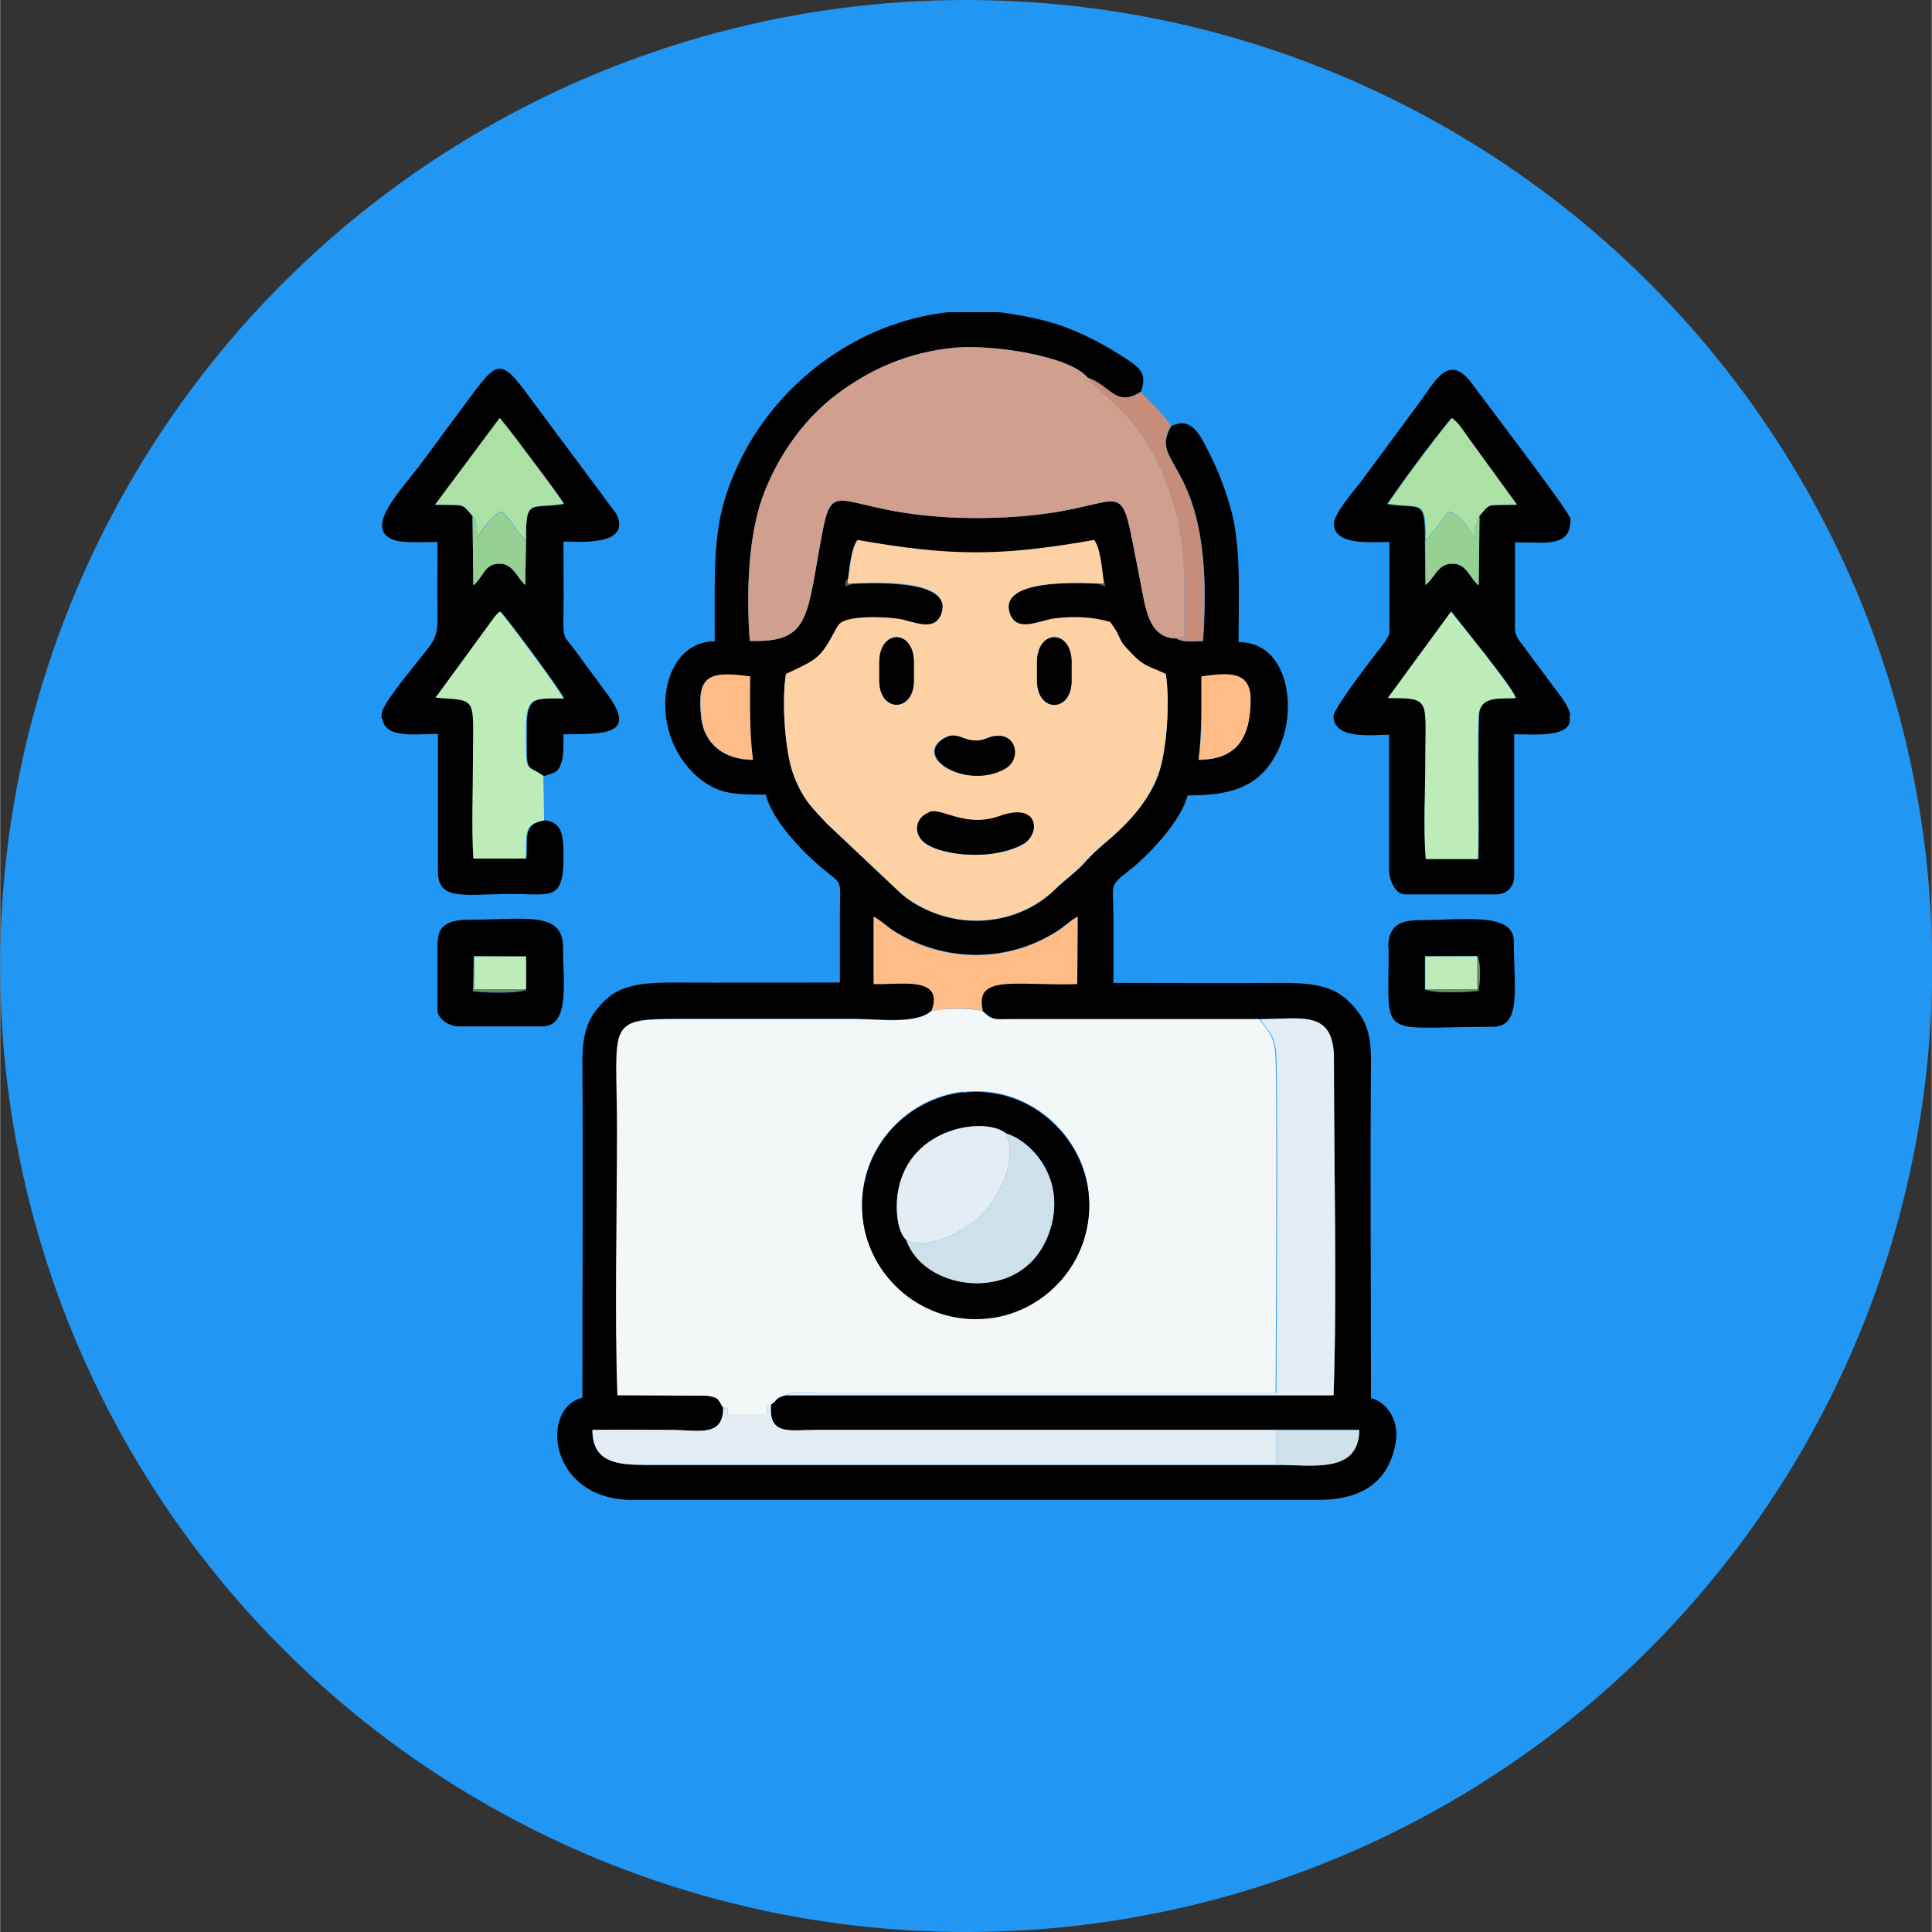 <?xml version="1.0" encoding="UTF-8"?>
<!DOCTYPE svg PUBLIC "-//W3C//DTD SVG 1.1//EN" "http://www.w3.org/Graphics/SVG/1.1/DTD/svg11.dtd">
<!-- Creator: CorelDRAW 2020 (64-Bit) -->
<svg xmlns="http://www.w3.org/2000/svg" xml:space="preserve" width="99.457mm" height="99.458mm" version="1.1" style="shape-rendering:geometricPrecision; text-rendering:geometricPrecision; image-rendering:optimizeQuality; fill-rule:evenodd; clip-rule:evenodd"
viewBox="0 0 48.01 48.02"
 xmlns:xlink="http://www.w3.org/1999/xlink"
 xmlns:xodm="http://www.corel.com/coreldraw/odm/2003">
 <rect x="0" y="0" width="48.01" height="48.02" fill="#333333" stroke="none"/>
 <defs>
  <style type="text/css">
   <![CDATA[
    .fil1 {fill:black}
    .fil0 {fill:#2196F3}
    .fil13 {fill:#5C4C3C}
    .fil12 {fill:#698665}
    .fil11 {fill:#96D193}
    .fil9 {fill:#ACE0A4}
    .fil6 {fill:#BDECB8}
    .fil10 {fill:#C68D7A}
    .fil7 {fill:#CEE0EA}
    .fil4 {fill:#D09F8E}
    .fil5 {fill:#E5EDF4}
    .fil2 {fill:#F3F7F8}
    .fil3 {fill:#FDD1A4}
    .fil8 {fill:#FFBC87}
   ]]>
  </style>
 </defs>
 <g id="Capa_x0020_1">
  <circle class="fil0" cx="24.01" cy="24.01" r="24.01"/>
  <g id="_1703691295680">
   <path class="fil1" d="M24.42 25.12c0.26,0.25 0.3,0.22 0.69,0.21l6.21 -0c1.04,0 1.83,-0.24 1.83,0.99 0,2.57 0.08,5.96 -0.01,8.36l-13.62 0c-0.28,0.07 -0.19,0.12 -0.36,0.23 -0.07,0.78 0.47,0.63 1.11,0.63l11.44 -0 2.07 0c-0.01,1.09 -1.17,0.86 -2.07,0.87l-15.65 -0c-0.73,0 -1.34,-0.06 -1.34,-0.87 0.64,-0.01 1.28,-0 1.92,-0 0.71,0 1.35,0.2 1.33,-0.57 -0.13,-0.19 -0.09,-0.25 -0.41,-0.29l-2.21 -0.01c-0.07,-1.93 -0.01,-4.52 -0.01,-6.57 0,-2.71 -0.31,-2.78 1.58,-2.78l4.32 0c0.6,0 1.54,0.14 1.91,-0.2 0.32,-0.88 -0.77,-0.65 -1.44,-0.67l-0 -1.67c0.19,0.1 0.32,0.24 0.51,0.36 1.04,0.65 2.34,0.78 3.48,0.3 0.21,-0.09 0.4,-0.19 0.57,-0.3 0.19,-0.12 0.31,-0.26 0.51,-0.36l-0.01 1.67c-1.5,0.04 -2.56,-0.26 -2.35,0.66zm-0.89 -17.36l1.3 0c0.12,0.01 0.23,0.03 0.35,0.05 0.84,0.14 1.31,0.29 1.97,0.62 0.35,0.18 0.53,0.29 0.84,0.49 0.3,0.2 0.54,0.35 0.36,0.82 -0.63,0.39 -0.74,-0.15 -1.33,-0.36 -0.43,-0.53 -2.35,-0.82 -3.27,-0.74 -1.24,0.11 -2.2,0.59 -2.97,1.17 -0.7,0.53 -1.35,1.34 -1.77,2.38 -0.42,1.03 -0.47,2.52 -0.38,3.74 1.55,0.05 1.4,-0.62 1.82,-2.77 0.27,-1.36 0.47,-0.38 3.41,-0.29 0.73,0.02 1.47,-0.01 2.18,-0.11 2.1,-0.3 1.77,-0.95 2.29,1.66 0.14,0.7 0.2,1.44 0.91,1.45 0.14,0.11 0.43,0.07 0.66,0.07 0.33,-4.55 -1.41,-4.3 -0.79,-5.35 0.51,-0.25 0.72,0.23 0.96,0.71 0.21,0.42 0.36,0.81 0.5,1.29 0.28,0.93 0.21,2.19 0.21,3.37 1.18,0 1.42,1.49 1.09,2.42 -0.42,1.2 -1.27,1.39 -2.36,1.39 -0.15,0.63 -0.97,1.49 -1.43,1.85 -0.54,0.43 -0.41,0.3 -0.41,1.2 0,0.54 0,1.08 0,1.61 1.4,0 2.81,0.01 4.21,-0 0.73,-0 1.25,0.08 1.63,0.45 0.4,0.39 0.57,0.74 0.56,1.51 -0.02,2.79 -0,5.58 -0,8.36 0.39,0.09 0.7,0.55 0.62,1.07 -0.16,1.03 -0.87,1.45 -1.89,1.46l-17.1 0c-2.08,-0.01 -2.29,-2.29 -1.23,-2.54 0,-2.79 0.02,-5.58 -0,-8.36 -0,-0.79 0.18,-1.16 0.59,-1.54 0.38,-0.36 0.94,-0.42 1.66,-0.42 1.38,0.01 2.77,0 4.15,0 0,-0.56 -0,-1.11 0,-1.67 0,-0.94 0.1,-0.72 -0.44,-1.17 -0.46,-0.38 -1.25,-1.19 -1.4,-1.83 -0.75,0 -1.12,-0.01 -1.57,-0.34 -1.43,-1.06 -1.12,-3.47 0.3,-3.47 0,-2.16 -0.08,-3.07 0.67,-4.57 0.97,-1.93 2.94,-3.37 5.13,-3.61zm6.25 11.13c0.09,-0.7 0.07,-1.36 0.07,-2.07 0.65,-0.09 1.22,-0.15 1.22,0.57 0,0.89 -0.29,1.5 -1.29,1.5zm-11.08 -0c-0.7,0 -1.2,-0.39 -1.28,-1.04 -0.12,-1.07 0.18,-1.17 1.21,-1.03 0,0.71 -0.02,1.37 0.07,2.07zm2.37 -4.5c0.04,-0.29 0.08,-0.76 0.23,-0.96 2.32,0.41 3.56,0.41 5.88,0 0.15,0.19 0.19,0.67 0.23,0.96l0.06 0.19 -0.18 -0.07c-0.57,-0.03 -2.51,-0.11 -2.19,0.76 0.17,0.47 0.72,0.17 1.11,0.11 0.46,-0.06 0.96,-0.04 1.38,0.09l0.15 0.22c0.18,0.36 0.09,0.25 0.4,0.58 0.29,0.31 0.4,0.29 0.83,0.49 0.11,0.66 0.03,1.92 -0.19,2.51 -0.22,0.61 -0.7,1.15 -1.16,1.55 -0.28,0.24 -0.43,0.36 -0.71,0.67 -0.21,0.23 -0.47,0.4 -0.7,0.63 -0.44,0.43 -1.12,0.77 -1.96,0.77 -0.82,0 -1.57,-0.37 -1.96,-0.77l-1.75 -1.65c-0.32,-0.36 -0.58,-0.57 -0.82,-1.2 -0.22,-0.59 -0.3,-1.86 -0.19,-2.51 0.79,-0.37 0.85,-0.38 1.24,-1.11 0.04,-0.07 0.04,-0.07 0.07,-0.11 0.17,-0.25 1.18,-0.2 1.49,-0.15 0.37,0.06 0.88,0.34 1.06,-0.12 0.32,-0.86 -1.61,-0.78 -2.19,-0.76l-0.19 0.06c0,-0.19 -0.03,-0.06 0.06,-0.18z"/>
   <path class="fil2" d="M23.93 27.14c1.62,-0.19 2.97,1.05 3.12,2.48 0.18,1.64 -1.03,2.97 -2.48,3.13 -1.64,0.18 -2.97,-1.03 -3.13,-2.48 -0.18,-1.66 1.04,-2.97 2.49,-3.14zm-5.96 7.83c0.13,0.15 0.11,-0.19 0.11,0.18l0.98 0c0,-0.46 -0.02,-0.07 0.1,-0.24 0.17,-0.11 0.09,-0.16 0.36,-0.23 0.02,-0.01 0.04,-0.02 0.05,-0.02 0.02,-0 0.03,-0.01 0.05,-0.02 0.22,-0.06 0.07,-0.03 0.69,-0.03l11.39 0c0,-0.77 0.05,-7.89 -0.01,-8.47 -0.05,-0.5 -0.29,-0.62 -0.39,-0.81l-6.21 0c-0.39,0 -0.43,0.04 -0.69,-0.21 -0.31,-0.06 -0.96,-0.07 -1.26,0.01 -0.37,0.34 -1.31,0.2 -1.91,0.2l-4.32 0c-1.89,-0 -1.58,0.07 -1.58,2.78 0,2.05 -0.06,4.64 0.01,6.57l2.21 0.01c0.32,0.04 0.29,0.1 0.41,0.29z"/>
   <path class="fil3" d="M23.09 20.19c0.31,-0.11 0.9,0.41 1.75,0.1 1.01,-0.36 1.01,0.46 0.58,0.7 -0.82,0.44 -2.22,0.26 -2.53,-0.12 -0.21,-0.26 -0.09,-0.57 0.2,-0.67zm0.38 -1.85c0.26,-0.15 0.42,0.03 0.67,0.06 0.31,0.04 0.37,-0.1 0.62,-0.11 0.5,-0.03 0.59,0.59 0.21,0.81 -0.93,0.55 -2.34,-0.27 -1.51,-0.76zm2.3 -1.88c0,-0.83 0.86,-0.83 0.86,0l0 0.46c0,0.8 -0.86,0.8 -0.86,0l0 -0.46zm-3.92 0c0,-0.83 0.86,-0.83 0.86,0l0 0.46c0,0.79 -0.86,0.8 -0.86,0l0 -0.46zm-0.78 -2.08l-0.01 0.13 0.14 -0.01c0.57,-0.03 2.51,-0.11 2.19,0.76 -0.17,0.46 -0.69,0.18 -1.06,0.12 -0.31,-0.05 -1.32,-0.1 -1.49,0.15 -0.03,0.04 -0.03,0.04 -0.07,0.11 -0.39,0.73 -0.45,0.74 -1.24,1.11 -0.11,0.65 -0.03,1.93 0.19,2.51 0.24,0.64 0.49,0.84 0.82,1.2l1.75 1.65c0.4,0.4 1.15,0.77 1.96,0.77 0.83,0 1.51,-0.34 1.96,-0.77 0.23,-0.23 0.48,-0.4 0.7,-0.63 0.28,-0.31 0.43,-0.43 0.71,-0.67 0.46,-0.4 0.94,-0.94 1.16,-1.55 0.22,-0.59 0.3,-1.85 0.19,-2.51 -0.42,-0.2 -0.53,-0.18 -0.83,-0.49 -0.31,-0.33 -0.22,-0.22 -0.4,-0.58l-0.15 -0.22c-0.42,-0.13 -0.92,-0.15 -1.38,-0.09 -0.39,0.05 -0.93,0.36 -1.11,-0.11 -0.32,-0.86 1.61,-0.78 2.19,-0.76l0.14 0.01 -0.01 -0.13c-0.04,-0.29 -0.08,-0.77 -0.23,-0.96 -2.32,0.41 -3.56,0.41 -5.88,-0 -0.15,0.2 -0.19,0.67 -0.23,0.96z"/>
   <path class="fil4" d="M29.23 15.86l0.2 -0.04c0,-1.58 0.08,-2.48 -0.47,-3.9 -0.6,-1.54 -1.49,-2.01 -1.94,-2.54 -0.43,-0.53 -2.35,-0.82 -3.27,-0.74 -1.24,0.11 -2.2,0.59 -2.97,1.17 -0.7,0.53 -1.35,1.34 -1.77,2.38 -0.42,1.03 -0.47,2.52 -0.38,3.74 1.55,0.05 1.4,-0.62 1.82,-2.77 0.27,-1.36 0.47,-0.38 3.41,-0.29 0.73,0.02 1.47,-0.01 2.18,-0.11 2.1,-0.3 1.77,-0.95 2.29,1.66 0.14,0.7 0.2,1.44 0.91,1.45z"/>
   <path class="fil1" d="M36.07 15.2l0.84 1.06c0.17,0.23 0.68,0.86 0.77,1.09 -0.4,0.03 -0.82,-0.05 -0.91,0.33 -0.05,0.21 0,3.1 -0.03,3.67l-1.3 0c-0.07,-0.73 -0.01,-1.71 -0.01,-2.47 0,-1.51 0.14,-1.53 -0.93,-1.53l1.58 -2.16zm2.94 2.57l0 0.18c-0.1,0.38 -0.9,0.3 -1.38,0.3l0 3.52c0,0.28 -0.18,0.46 -0.46,0.46l-2.25 0c-0.25,0 -0.4,-0.36 -0.4,-0.63l0 -3.34c-0.38,0 -1.38,0.14 -1.38,-0.46 0,-0.18 0.85,-1.29 1.05,-1.55 0.08,-0.1 0.34,-0.41 0.34,-0.53l0 -2.25c-0.47,0 -1.38,0.1 -1.38,-0.46 0,-0.24 0.52,-0.84 0.68,-1.05l1.42 -1.92c0.42,-0.56 0.75,-1.31 1.35,-0.48 0.3,0.41 2.43,3.19 2.43,3.34 0,0.7 -0.54,0.58 -1.38,0.58l0 2.13c0,0.24 0.15,0.35 0.32,0.6l0.76 1.02c0.18,0.23 0.27,0.41 0.3,0.55zm-2.25 -4.94l-0.02 1.72c-0.24,-0.21 -0.29,-0.55 -0.67,-0.54 -0.35,0.01 -0.42,0.35 -0.65,0.53l-0.01 -1.11c0.01,-1.07 -0.12,-0.76 -0.94,-0.9 0.46,-0.67 1.06,-1.48 1.59,-2.13 0.16,0.1 0.33,0.38 0.45,0.54l1.17 1.61c-0.78,0.02 -0.64,-0.05 -0.93,0.28z"/>
   <path class="fil1" d="M13.07 13.43l-0.02 1.11c-0.21,-0.18 -0.3,-0.55 -0.67,-0.53 -0.36,0.02 -0.37,0.33 -0.62,0.54l-0.02 -1.72c-0.29,-0.33 -0.15,-0.26 -0.93,-0.28l1.58 -2.12c0,-0.02 0.02,-0.02 0.03,-0.03 0.29,0.35 0.55,0.71 0.83,1.08 0.26,0.35 0.54,0.71 0.76,1.05 -0.82,0.14 -0.95,-0.17 -0.94,0.9zm-3.59 4.44l0 -0.12c0,-0 0,-0.01 0,-0.01 0.02,-0.22 0.6,-0.93 0.77,-1.14 0.48,-0.63 0.63,-0.66 0.62,-1.28 -0.01,-0.61 -0,-1.23 -0,-1.85 -0.33,0 -0.82,0.03 -1.05,-0.04 -0.85,-0.26 0.16,-1.26 0.65,-1.92 0.31,-0.41 0.59,-0.81 0.91,-1.23 0.9,-1.2 0.97,-1.49 1.65,-0.58l2.29 3.08c0.38,0.81 -0.97,0.68 -1.32,0.68 0,0.63 0.01,1.27 -0,1.9 -0.01,0.49 0.02,0.46 0.24,0.74l0.81 1.1c0.79,1.04 0.07,1.05 -1.05,1.05 0,0.26 0.01,0.51 -0.05,0.7 -0.09,0.28 -0.19,0.25 -0.43,0.34 -0.46,-0.33 -0.43,0.01 -0.43,-1.21 -0,-0.78 0.21,-0.72 0.93,-0.72 -0.12,-0.25 -1.42,-2 -1.58,-2.16 -0.05,0.04 -0.03,0.02 -0.09,0.08 -0.01,0.01 -0.04,0.05 -0.05,0.06l-1.46 2c1.06,0.08 0.93,-0.04 0.93,1.54 0,0.79 -0.04,1.67 0.01,2.46l1.3 0c0.05,-0.5 -0.12,-0.86 0.46,-0.95 0.37,0.04 0.45,0.3 0.46,0.73 0.03,1.3 -0.26,1.1 -1.27,1.1 -1.19,-0 -1.82,0.18 -1.85,-0.52l0 -3.46c-0.55,0 -1.33,0.13 -1.38,-0.39z"/>
   <path class="fil5" d="M17.97 34.97c0.01,0.77 -0.62,0.57 -1.33,0.57 -0.64,-0 -1.28,-0.01 -1.92,0 0,0.81 0.61,0.87 1.34,0.87l15.65 0 0 -0.87 -11.44 0c-0.64,0 -1.18,0.15 -1.11,-0.63 -0.12,0.16 -0.1,-0.22 -0.1,0.24l-0.98 0c-0,-0.37 0.02,-0.03 -0.11,-0.18z"/>
   <path class="fil5" d="M19.52 34.68l13.62 -0c0.09,-2.4 0.01,-5.79 0.01,-8.36 -0,-1.23 -0.79,-0.99 -1.83,-0.99 0.1,0.2 0.34,0.31 0.39,0.81 0.06,0.58 0.01,7.7 0.01,8.47l-11.39 -0c-0.62,-0 -0.47,-0.03 -0.69,0.03 -0.02,0.01 -0.04,0.01 -0.05,0.02 -0.02,0 -0.04,0.01 -0.05,0.02z"/>
   <path class="fil1" d="M25 28.17c0.54,0.17 1.01,0.71 1.15,1.32 0.17,0.73 -0.13,1.46 -0.48,1.83 -0.9,0.98 -2.75,0.63 -3.15,-0.5 -0.25,-0.23 -0.27,-0.87 -0.2,-1.23 0.29,-1.59 2.16,-1.84 2.68,-1.42zm-1.07 -1.02c-1.45,0.17 -2.67,1.48 -2.49,3.14 0.16,1.45 1.49,2.66 3.13,2.48 1.45,-0.16 2.66,-1.49 2.48,-3.13 -0.16,-1.43 -1.5,-2.67 -3.12,-2.48z"/>
   <path class="fil6" d="M13.52 20.4l-0.02 -1.11c-0.46,-0.33 -0.43,0.01 -0.43,-1.21 -0,-0.78 0.21,-0.72 0.93,-0.72 -0.12,-0.25 -1.42,-2 -1.58,-2.16 -0.05,0.04 -0.03,0.02 -0.09,0.08 -0.01,0.01 -0.04,0.05 -0.05,0.06l-1.46 2c1.06,0.08 0.93,-0.04 0.93,1.54 0,0.79 -0.04,1.67 0.01,2.46l1.3 0c0.05,-0.5 -0.12,-0.86 0.46,-0.95z"/>
   <path class="fil6" d="M34.49 17.35c1.08,0 0.93,0.02 0.93,1.53 0,0.76 -0.05,1.74 0.01,2.47l1.3 -0c0.03,-0.57 -0.03,-3.46 0.03,-3.67 0.1,-0.38 0.51,-0.31 0.91,-0.33 -0.09,-0.23 -0.6,-0.86 -0.77,-1.09l-0.84 -1.06 -1.58 2.16z"/>
   <path class="fil1" d="M36.71 23.77c0.1,0.18 0.07,0.64 0.02,0.86 -0.2,0.03 -1.13,0.07 -1.32,-0.04l-0 -0.82 1.29 -0.01zm-2.2 -0.21c0,2.34 -0.3,1.96 2.59,1.96 0.73,0 0.52,-0.99 0.52,-2.13 0,-0.73 -1.29,-0.52 -2.31,-0.52 -0.54,0 -0.81,0.14 -0.81,0.69z"/>
   <path class="fil1" d="M11.78 23.77l1.29 0.01 -0 0.82c-0.19,0.11 -1.12,0.07 -1.32,0.04l0.02 -0.86zm-0.91 -0.39l0 1.73c0,0.21 0.28,0.4 0.52,0.4l2.08 0c0.7,0 0.52,-1.1 0.52,-1.96 0,-0.92 -0.94,-0.69 -2.36,-0.69 -0.41,0 -0.75,0.11 -0.75,0.52z"/>
   <path class="fil7" d="M22.52 30.82c0.4,1.14 2.25,1.48 3.15,0.5 0.35,-0.38 0.65,-1.1 0.48,-1.83 -0.14,-0.61 -0.62,-1.15 -1.15,-1.32 0.31,0.77 -0.24,1.64 -0.59,2 -0.29,0.3 -1.2,0.94 -1.89,0.65z"/>
   <path class="fil8" d="M23.16 25.13c0.3,-0.09 0.95,-0.08 1.26,-0.01 -0.21,-0.92 0.84,-0.61 2.35,-0.66l0.01 -1.67c-0.19,0.1 -0.32,0.24 -0.51,0.36 -0.17,0.11 -0.36,0.21 -0.57,0.3 -1.14,0.48 -2.44,0.36 -3.48,-0.3 -0.19,-0.12 -0.31,-0.26 -0.51,-0.36l0 1.67c0.67,0.02 1.76,-0.21 1.44,0.67z"/>
   <path class="fil5" d="M22.52 30.82c0.68,0.29 1.6,-0.35 1.89,-0.65 0.35,-0.36 0.9,-1.24 0.59,-2 -0.51,-0.42 -2.39,-0.17 -2.68,1.42 -0.07,0.36 -0.05,1 0.2,1.23z"/>
   <path class="fil9" d="M35.42 13.43c0.01,-0.01 0.03,-0.04 0.04,-0.03l0.54 -0.68c0.3,0.03 0.61,0.57 0.65,0.67 0,-0.05 -0.01,-0.25 -0,-0.28l0.12 -0.29c0.29,-0.33 0.15,-0.26 0.93,-0.28l-1.17 -1.61c-0.12,-0.16 -0.28,-0.44 -0.45,-0.54 -0.53,0.65 -1.13,1.46 -1.59,2.13 0.82,0.14 0.95,-0.17 0.94,0.9z"/>
   <path class="fil9" d="M11.74 12.83c0.14,0.12 0.11,0.43 0.11,0.57 0.06,-0.17 0.39,-0.61 0.58,-0.68 0.14,0 0.35,0.38 0.45,0.51l0.19 0.19c-0.01,-1.07 0.12,-0.76 0.94,-0.9 -0.22,-0.34 -0.5,-0.7 -0.76,-1.05 -0.28,-0.37 -0.54,-0.73 -0.83,-1.08 -0.01,0.01 -0.03,0.01 -0.03,0.03l-1.58 2.12c0.78,0.02 0.63,-0.05 0.93,0.28z"/>
   <path class="fil10" d="M29.23 15.86c0.14,0.11 0.43,0.07 0.66,0.07 0.33,-4.55 -1.41,-4.3 -0.79,-5.35 -0.24,-0.36 -0.48,-0.54 -0.75,-0.84 -0.63,0.39 -0.74,-0.15 -1.33,-0.36 0.46,0.54 1.35,1.01 1.94,2.54 0.55,1.42 0.47,2.32 0.47,3.9l-0.2 0.04z"/>
   <path class="fil1" d="M23.09 20.19c-0.28,0.1 -0.4,0.41 -0.2,0.67 0.31,0.39 1.72,0.57 2.53,0.12 0.43,-0.23 0.43,-1.06 -0.58,-0.7 -0.86,0.31 -1.44,-0.22 -1.75,-0.1z"/>
   <path class="fil8" d="M18.71 18.88c-0.09,-0.7 -0.07,-1.36 -0.07,-2.07 -1.03,-0.14 -1.33,-0.03 -1.21,1.03 0.07,0.65 0.57,1.04 1.28,1.04z"/>
   <path class="fil8" d="M29.79 18.88c1,0 1.29,-0.61 1.29,-1.5 0,-0.72 -0.57,-0.66 -1.22,-0.57 0,0.71 0.02,1.37 -0.07,2.07z"/>
   <path class="fil7" d="M31.71 36.41c0.91,-0 2.06,0.23 2.07,-0.87l-2.07 -0 0 0.87z"/>
   <path class="fil1" d="M23.48 18.34c-0.83,0.49 0.58,1.31 1.51,0.76 0.38,-0.22 0.29,-0.84 -0.21,-0.81 -0.25,0.01 -0.31,0.15 -0.62,0.11 -0.25,-0.03 -0.42,-0.21 -0.67,-0.06z"/>
   <path class="fil11" d="M35.42 13.43l0.01 1.11c0.23,-0.18 0.3,-0.52 0.65,-0.53 0.37,-0.01 0.42,0.33 0.67,0.54l0.02 -1.72 -0.12 0.29c-0,0.03 0,0.23 0,0.28 -0.04,-0.1 -0.35,-0.64 -0.65,-0.67l-0.54 0.68c-0.01,-0.01 -0.02,0.02 -0.04,0.03z"/>
   <path class="fil11" d="M11.74 12.83l0.02 1.72c0.26,-0.21 0.26,-0.51 0.62,-0.54 0.37,-0.02 0.46,0.35 0.67,0.53l0.02 -1.11 -0.19 -0.19c-0.11,-0.13 -0.31,-0.51 -0.45,-0.51 -0.18,0.06 -0.51,0.51 -0.58,0.68 0,-0.14 0.03,-0.45 -0.11,-0.57z"/>
   <path class="fil1" d="M25.77 16.46l0 0.46c0,0.8 0.86,0.8 0.86,0l0 -0.46c0,-0.83 -0.86,-0.83 -0.86,0z"/>
   <path class="fil1" d="M21.85 16.46l0 0.46c0,0.8 0.86,0.79 0.86,0l0 -0.46c0,-0.83 -0.86,-0.83 -0.86,0z"/>
   <polygon class="fil6" points="13.07,24.59 13.07,23.77 11.78,23.77 11.78,24.59 "/>
   <polygon class="fil6" points="35.42,24.59 36.71,24.59 36.71,23.77 35.42,23.77 "/>
   <path class="fil12" d="M35.42 24.59c0.19,0.11 1.12,0.07 1.32,0.04 0.05,-0.22 0.07,-0.68 -0.02,-0.86l0 0.82 -1.29 0z"/>
   <path class="fil12" d="M13.07 24.59l-1.29 0 0 -0.82 -0.02 0.86c0.2,0.03 1.13,0.07 1.32,-0.04z"/>
   <path class="fil13" d="M21.2 14.5l-0.14 0.01 0.01 -0.13c-0.09,0.11 -0.05,-0.01 -0.06,0.18l0.19 -0.06z"/>
   <polygon class="fil13" points="27.29,14.5 27.47,14.57 27.42,14.38 27.43,14.51 "/>
  </g>
 </g>
</svg>
